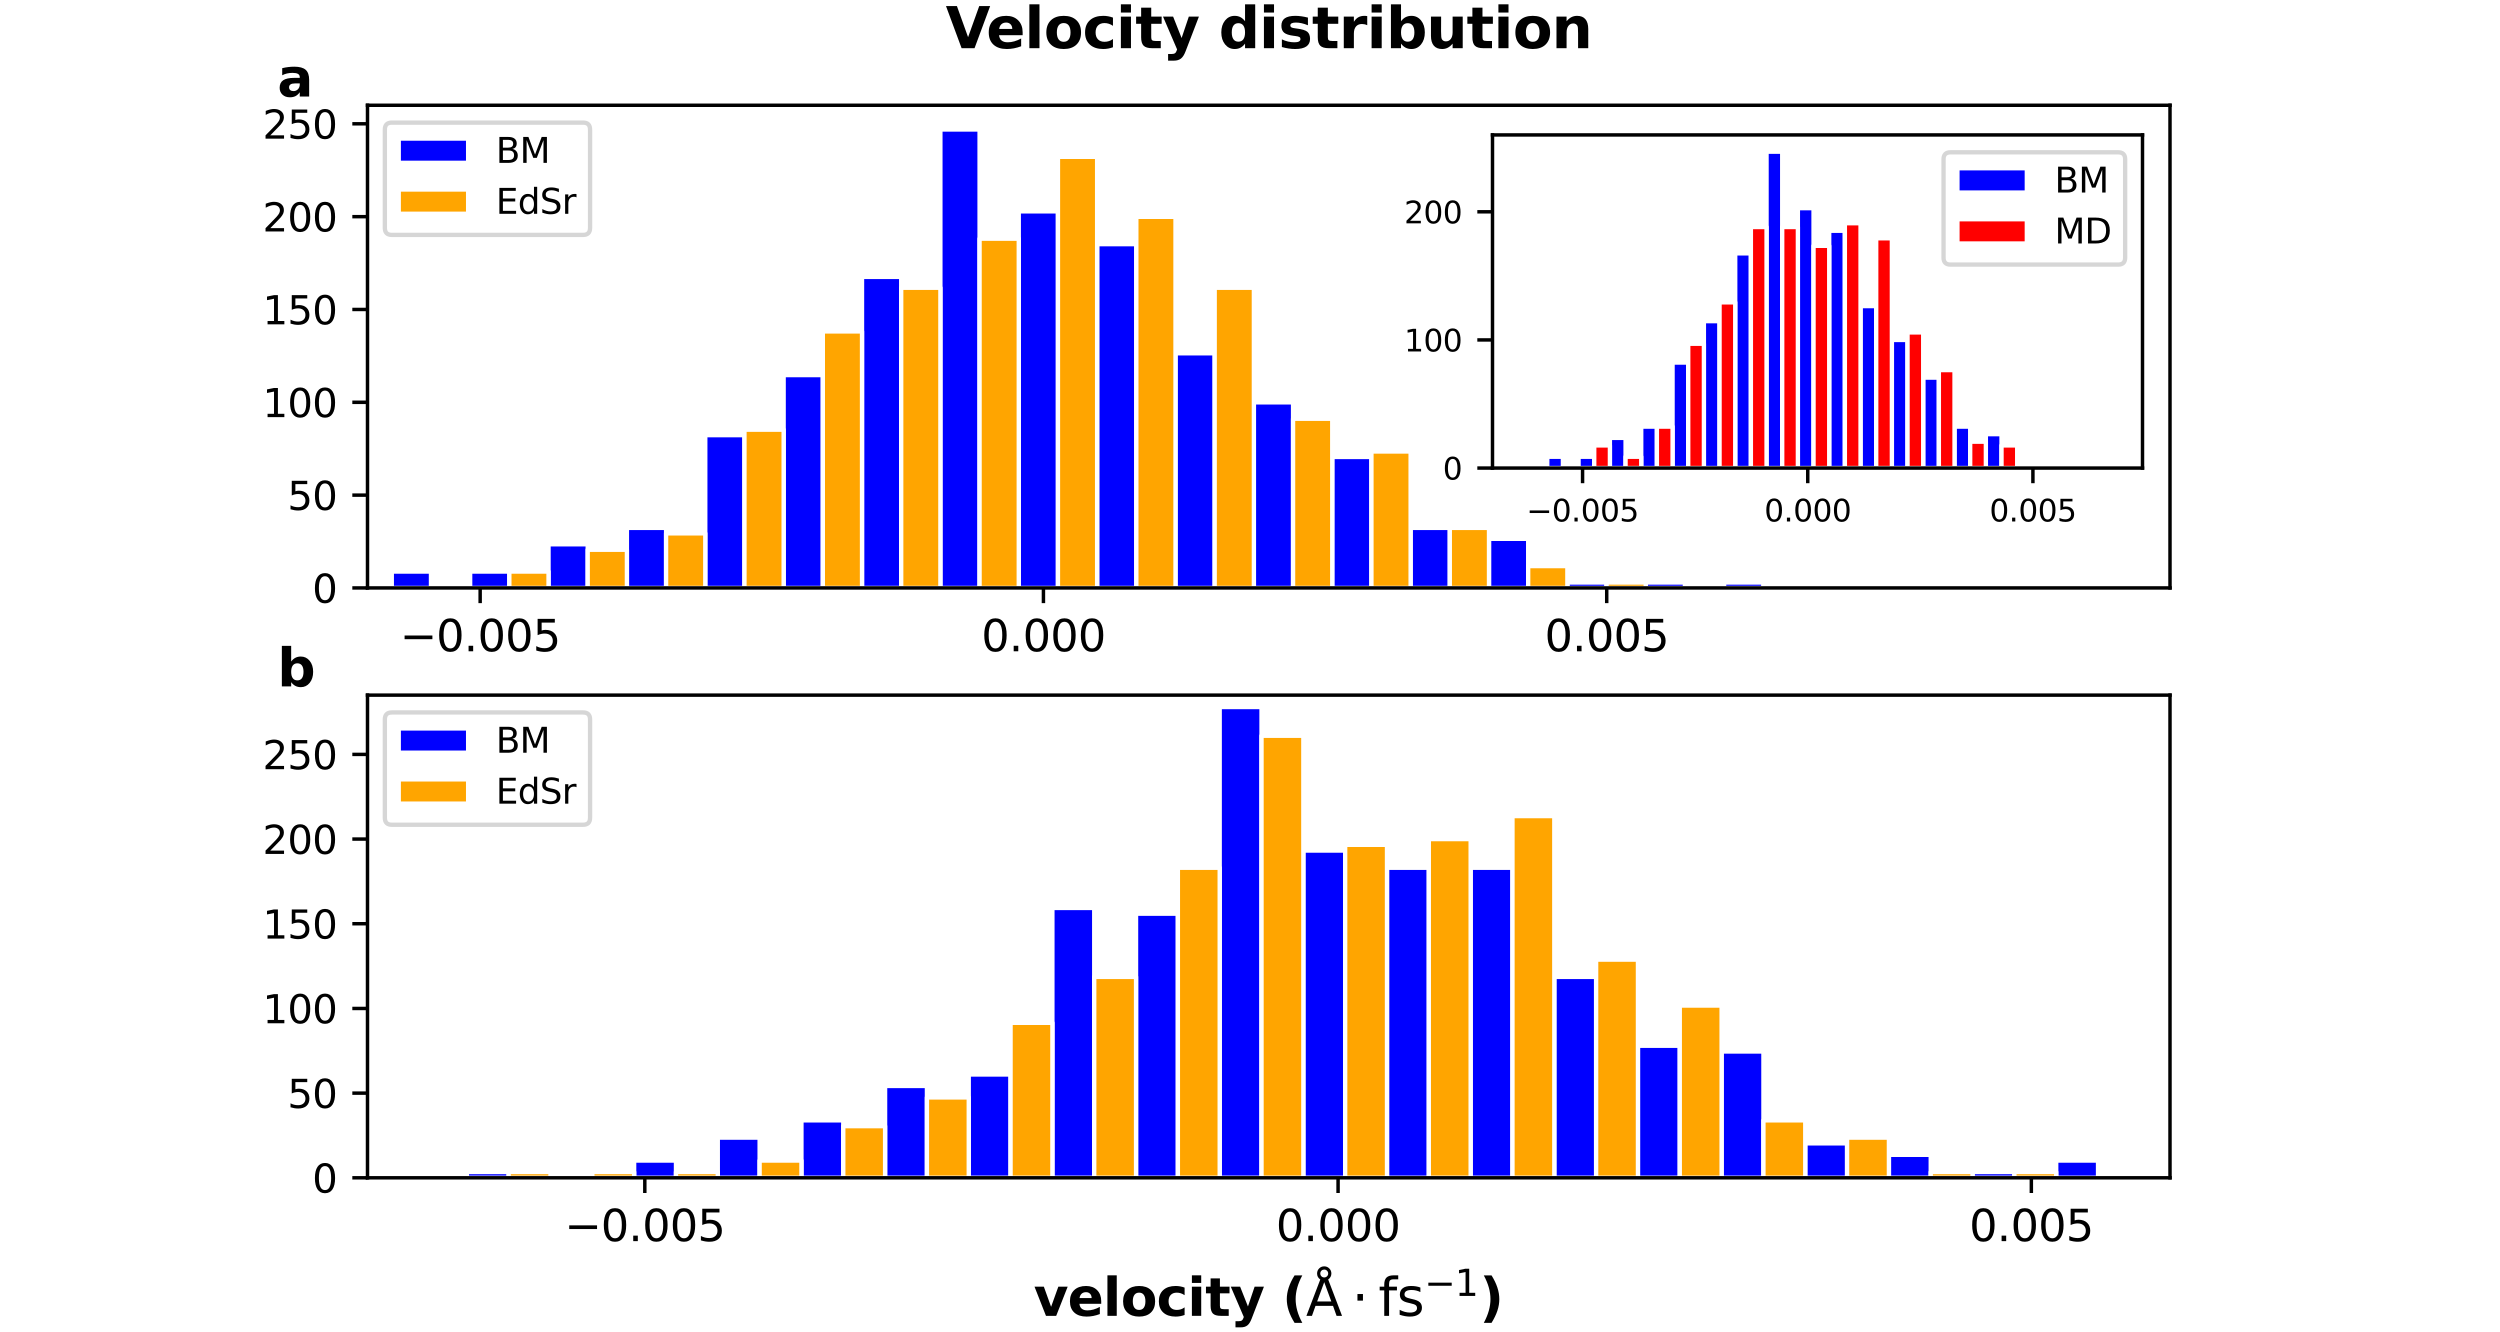 <?xml version="1.0" encoding="utf-8" standalone="no"?>
<!DOCTYPE svg PUBLIC "-//W3C//DTD SVG 1.1//EN"
  "http://www.w3.org/Graphics/SVG/1.1/DTD/svg11.dtd">
<svg xmlns:xlink="http://www.w3.org/1999/xlink" width="576.281pt" height="307.125pt" viewBox="0 0 576.281 307.125" xmlns="http://www.w3.org/2000/svg" version="1.1">
 <defs>
  <style type="text/css">*{stroke-linejoin: round; stroke-linecap: butt}</style>
 </defs>
 <g id="figure_1">
  <g id="patch_1">
   <path d="M 0 307.125 
L 576.281 307.125 
L 576.281 0 
L 0 0 
z
" style="fill: #ffffff"/>
  </g>
  <g id="axes_1">
   <g id="patch_2">
    <path d="M 84.713 135.53 
L 500.212 135.53 
L 500.212 24.263 
L 84.713 24.263 
z
" style="fill: #ffffff"/>
   </g>
   <g id="patch_3">
    <path d="M 54.18 135.53 
L 63.213 135.53 
L 63.213 135.53 
L 54.18 135.53 
z
" clip-path="url(#p5f9b82a9f3)" style="fill: #0000ff; stroke: #ffffff; stroke-linejoin: miter"/>
   </g>
   <g id="patch_4">
    <path d="M 72.246 135.53 
L 81.278 135.53 
L 81.278 135.53 
L 72.246 135.53 
z
" clip-path="url(#p5f9b82a9f3)" style="fill: #0000ff; stroke: #ffffff; stroke-linejoin: miter"/>
   </g>
   <g id="patch_5">
    <path d="M 90.311 135.53 
L 99.344 135.53 
L 99.344 131.756 
L 90.311 131.756 
z
" clip-path="url(#p5f9b82a9f3)" style="fill: #0000ff; stroke: #ffffff; stroke-linejoin: miter"/>
   </g>
   <g id="patch_6">
    <path d="M 108.377 135.53 
L 117.41 135.53 
L 117.41 131.756 
L 108.377 131.756 
z
" clip-path="url(#p5f9b82a9f3)" style="fill: #0000ff; stroke: #ffffff; stroke-linejoin: miter"/>
   </g>
   <g id="patch_7">
    <path d="M 126.443 135.53 
L 135.475 135.53 
L 135.475 125.466 
L 126.443 125.466 
z
" clip-path="url(#p5f9b82a9f3)" style="fill: #0000ff; stroke: #ffffff; stroke-linejoin: miter"/>
   </g>
   <g id="patch_8">
    <path d="M 144.508 135.53 
L 153.541 135.53 
L 153.541 121.692 
L 144.508 121.692 
z
" clip-path="url(#p5f9b82a9f3)" style="fill: #0000ff; stroke: #ffffff; stroke-linejoin: miter"/>
   </g>
   <g id="patch_9">
    <path d="M 162.574 135.53 
L 171.607 135.53 
L 171.607 100.306 
L 162.574 100.306 
z
" clip-path="url(#p5f9b82a9f3)" style="fill: #0000ff; stroke: #ffffff; stroke-linejoin: miter"/>
   </g>
   <g id="patch_10">
    <path d="M 180.64 135.53 
L 189.673 135.53 
L 189.673 86.468 
L 180.64 86.468 
z
" clip-path="url(#p5f9b82a9f3)" style="fill: #0000ff; stroke: #ffffff; stroke-linejoin: miter"/>
   </g>
   <g id="patch_11">
    <path d="M 198.705 135.53 
L 207.738 135.53 
L 207.738 63.824 
L 198.705 63.824 
z
" clip-path="url(#p5f9b82a9f3)" style="fill: #0000ff; stroke: #ffffff; stroke-linejoin: miter"/>
   </g>
   <g id="patch_12">
    <path d="M 216.771 135.53 
L 225.804 135.53 
L 225.804 29.858 
L 216.771 29.858 
z
" clip-path="url(#p5f9b82a9f3)" style="fill: #0000ff; stroke: #ffffff; stroke-linejoin: miter"/>
   </g>
   <g id="patch_13">
    <path d="M 234.837 135.53 
L 243.87 135.53 
L 243.87 48.728 
L 234.837 48.728 
z
" clip-path="url(#p5f9b82a9f3)" style="fill: #0000ff; stroke: #ffffff; stroke-linejoin: miter"/>
   </g>
   <g id="patch_14">
    <path d="M 252.902 135.53 
L 261.935 135.53 
L 261.935 56.276 
L 252.902 56.276 
z
" clip-path="url(#p5f9b82a9f3)" style="fill: #0000ff; stroke: #ffffff; stroke-linejoin: miter"/>
   </g>
   <g id="patch_15">
    <path d="M 270.968 135.53 
L 280.001 135.53 
L 280.001 81.436 
L 270.968 81.436 
z
" clip-path="url(#p5f9b82a9f3)" style="fill: #0000ff; stroke: #ffffff; stroke-linejoin: miter"/>
   </g>
   <g id="patch_16">
    <path d="M 289.034 135.53 
L 298.067 135.53 
L 298.067 92.758 
L 289.034 92.758 
z
" clip-path="url(#p5f9b82a9f3)" style="fill: #0000ff; stroke: #ffffff; stroke-linejoin: miter"/>
   </g>
   <g id="patch_17">
    <path d="M 307.099 135.53 
L 316.132 135.53 
L 316.132 105.338 
L 307.099 105.338 
z
" clip-path="url(#p5f9b82a9f3)" style="fill: #0000ff; stroke: #ffffff; stroke-linejoin: miter"/>
   </g>
   <g id="patch_18">
    <path d="M 325.165 135.53 
L 334.198 135.53 
L 334.198 121.692 
L 325.165 121.692 
z
" clip-path="url(#p5f9b82a9f3)" style="fill: #0000ff; stroke: #ffffff; stroke-linejoin: miter"/>
   </g>
   <g id="patch_19">
    <path d="M 343.231 135.53 
L 352.264 135.53 
L 352.264 124.208 
L 343.231 124.208 
z
" clip-path="url(#p5f9b82a9f3)" style="fill: #0000ff; stroke: #ffffff; stroke-linejoin: miter"/>
   </g>
   <g id="patch_20">
    <path d="M 361.297 135.53 
L 370.329 135.53 
L 370.329 134.272 
L 361.297 134.272 
z
" clip-path="url(#p5f9b82a9f3)" style="fill: #0000ff; stroke: #ffffff; stroke-linejoin: miter"/>
   </g>
   <g id="patch_21">
    <path d="M 379.362 135.53 
L 388.395 135.53 
L 388.395 134.272 
L 379.362 134.272 
z
" clip-path="url(#p5f9b82a9f3)" style="fill: #0000ff; stroke: #ffffff; stroke-linejoin: miter"/>
   </g>
   <g id="patch_22">
    <path d="M 397.428 135.53 
L 406.461 135.53 
L 406.461 134.272 
L 397.428 134.272 
z
" clip-path="url(#p5f9b82a9f3)" style="fill: #0000ff; stroke: #ffffff; stroke-linejoin: miter"/>
   </g>
   <g id="patch_23">
    <path d="M 63.213 135.53 
L 72.246 135.53 
L 72.246 135.53 
L 63.213 135.53 
z
" clip-path="url(#p5f9b82a9f3)" style="fill: #ffa500; stroke: #ffffff; stroke-linejoin: miter"/>
   </g>
   <g id="patch_24">
    <path d="M 81.278 135.53 
L 90.311 135.53 
L 90.311 135.53 
L 81.278 135.53 
z
" clip-path="url(#p5f9b82a9f3)" style="fill: #ffa500; stroke: #ffffff; stroke-linejoin: miter"/>
   </g>
   <g id="patch_25">
    <path d="M 99.344 135.53 
L 108.377 135.53 
L 108.377 135.53 
L 99.344 135.53 
z
" clip-path="url(#p5f9b82a9f3)" style="fill: #ffa500; stroke: #ffffff; stroke-linejoin: miter"/>
   </g>
   <g id="patch_26">
    <path d="M 117.41 135.53 
L 126.443 135.53 
L 126.443 131.756 
L 117.41 131.756 
z
" clip-path="url(#p5f9b82a9f3)" style="fill: #ffa500; stroke: #ffffff; stroke-linejoin: miter"/>
   </g>
   <g id="patch_27">
    <path d="M 135.475 135.53 
L 144.508 135.53 
L 144.508 126.724 
L 135.475 126.724 
z
" clip-path="url(#p5f9b82a9f3)" style="fill: #ffa500; stroke: #ffffff; stroke-linejoin: miter"/>
   </g>
   <g id="patch_28">
    <path d="M 153.541 135.53 
L 162.574 135.53 
L 162.574 122.95 
L 153.541 122.95 
z
" clip-path="url(#p5f9b82a9f3)" style="fill: #ffa500; stroke: #ffffff; stroke-linejoin: miter"/>
   </g>
   <g id="patch_29">
    <path d="M 171.607 135.53 
L 180.64 135.53 
L 180.64 99.048 
L 171.607 99.048 
z
" clip-path="url(#p5f9b82a9f3)" style="fill: #ffa500; stroke: #ffffff; stroke-linejoin: miter"/>
   </g>
   <g id="patch_30">
    <path d="M 189.673 135.53 
L 198.705 135.53 
L 198.705 76.404 
L 189.673 76.404 
z
" clip-path="url(#p5f9b82a9f3)" style="fill: #ffa500; stroke: #ffffff; stroke-linejoin: miter"/>
   </g>
   <g id="patch_31">
    <path d="M 207.738 135.53 
L 216.771 135.53 
L 216.771 66.34 
L 207.738 66.34 
z
" clip-path="url(#p5f9b82a9f3)" style="fill: #ffa500; stroke: #ffffff; stroke-linejoin: miter"/>
   </g>
   <g id="patch_32">
    <path d="M 225.804 135.53 
L 234.837 135.53 
L 234.837 55.018 
L 225.804 55.018 
z
" clip-path="url(#p5f9b82a9f3)" style="fill: #ffa500; stroke: #ffffff; stroke-linejoin: miter"/>
   </g>
   <g id="patch_33">
    <path d="M 243.87 135.53 
L 252.902 135.53 
L 252.902 36.148 
L 243.87 36.148 
z
" clip-path="url(#p5f9b82a9f3)" style="fill: #ffa500; stroke: #ffffff; stroke-linejoin: miter"/>
   </g>
   <g id="patch_34">
    <path d="M 261.935 135.53 
L 270.968 135.53 
L 270.968 49.986 
L 261.935 49.986 
z
" clip-path="url(#p5f9b82a9f3)" style="fill: #ffa500; stroke: #ffffff; stroke-linejoin: miter"/>
   </g>
   <g id="patch_35">
    <path d="M 280.001 135.53 
L 289.034 135.53 
L 289.034 66.34 
L 280.001 66.34 
z
" clip-path="url(#p5f9b82a9f3)" style="fill: #ffa500; stroke: #ffffff; stroke-linejoin: miter"/>
   </g>
   <g id="patch_36">
    <path d="M 298.067 135.53 
L 307.099 135.53 
L 307.099 96.532 
L 298.067 96.532 
z
" clip-path="url(#p5f9b82a9f3)" style="fill: #ffa500; stroke: #ffffff; stroke-linejoin: miter"/>
   </g>
   <g id="patch_37">
    <path d="M 316.132 135.53 
L 325.165 135.53 
L 325.165 104.08 
L 316.132 104.08 
z
" clip-path="url(#p5f9b82a9f3)" style="fill: #ffa500; stroke: #ffffff; stroke-linejoin: miter"/>
   </g>
   <g id="patch_38">
    <path d="M 334.198 135.53 
L 343.231 135.53 
L 343.231 121.692 
L 334.198 121.692 
z
" clip-path="url(#p5f9b82a9f3)" style="fill: #ffa500; stroke: #ffffff; stroke-linejoin: miter"/>
   </g>
   <g id="patch_39">
    <path d="M 352.264 135.53 
L 361.297 135.53 
L 361.297 130.498 
L 352.264 130.498 
z
" clip-path="url(#p5f9b82a9f3)" style="fill: #ffa500; stroke: #ffffff; stroke-linejoin: miter"/>
   </g>
   <g id="patch_40">
    <path d="M 370.329 135.53 
L 379.362 135.53 
L 379.362 134.272 
L 370.329 134.272 
z
" clip-path="url(#p5f9b82a9f3)" style="fill: #ffa500; stroke: #ffffff; stroke-linejoin: miter"/>
   </g>
   <g id="patch_41">
    <path d="M 388.395 135.53 
L 397.428 135.53 
L 397.428 135.53 
L 388.395 135.53 
z
" clip-path="url(#p5f9b82a9f3)" style="fill: #ffa500; stroke: #ffffff; stroke-linejoin: miter"/>
   </g>
   <g id="patch_42">
    <path d="M 406.461 135.53 
L 415.494 135.53 
L 415.494 135.53 
L 406.461 135.53 
z
" clip-path="url(#p5f9b82a9f3)" style="fill: #ffa500; stroke: #ffffff; stroke-linejoin: miter"/>
   </g>
   <g id="matplotlib.axis_1">
    <g id="xtick_1">
     <g id="line2d_1">
      <defs>
       <path id="maa5f6dfd7c" d="M 0 0 
L 0 3.5 
" style="stroke: #000000; stroke-width: 0.8"/>
      </defs>
      <g>
       <use xlink:href="#maa5f6dfd7c" x="110.682" y="135.53" style="stroke: #000000; stroke-width: 0.8"/>
      </g>
     </g>
     <g id="text_1">
      <!-- −0.005 -->
      <g transform="translate(92.178 150.128) scale(0.1 -0.1)">
       <defs>
        <path id="DejaVuSans-2212" d="M 678 2272 
L 4684 2272 
L 4684 1741 
L 678 1741 
L 678 2272 
z
" transform="scale(0.016)"/>
        <path id="DejaVuSans-30" d="M 2034 4250 
Q 1547 4250 1301 3770 
Q 1056 3291 1056 2328 
Q 1056 1369 1301 889 
Q 1547 409 2034 409 
Q 2525 409 2770 889 
Q 3016 1369 3016 2328 
Q 3016 3291 2770 3770 
Q 2525 4250 2034 4250 
z
M 2034 4750 
Q 2819 4750 3233 4129 
Q 3647 3509 3647 2328 
Q 3647 1150 3233 529 
Q 2819 -91 2034 -91 
Q 1250 -91 836 529 
Q 422 1150 422 2328 
Q 422 3509 836 4129 
Q 1250 4750 2034 4750 
z
" transform="scale(0.016)"/>
        <path id="DejaVuSans-2e" d="M 684 794 
L 1344 794 
L 1344 0 
L 684 0 
L 684 794 
z
" transform="scale(0.016)"/>
        <path id="DejaVuSans-35" d="M 691 4666 
L 3169 4666 
L 3169 4134 
L 1269 4134 
L 1269 2991 
Q 1406 3038 1543 3061 
Q 1681 3084 1819 3084 
Q 2600 3084 3056 2656 
Q 3513 2228 3513 1497 
Q 3513 744 3044 326 
Q 2575 -91 1722 -91 
Q 1428 -91 1123 -41 
Q 819 9 494 109 
L 494 744 
Q 775 591 1075 516 
Q 1375 441 1709 441 
Q 2250 441 2565 725 
Q 2881 1009 2881 1497 
Q 2881 1984 2565 2268 
Q 2250 2553 1709 2553 
Q 1456 2553 1204 2497 
Q 953 2441 691 2322 
L 691 4666 
z
" transform="scale(0.016)"/>
       </defs>
       <use xlink:href="#DejaVuSans-2212"/>
       <use xlink:href="#DejaVuSans-30" x="83.789"/>
       <use xlink:href="#DejaVuSans-2e" x="147.412"/>
       <use xlink:href="#DejaVuSans-30" x="179.199"/>
       <use xlink:href="#DejaVuSans-30" x="242.822"/>
       <use xlink:href="#DejaVuSans-35" x="306.445"/>
      </g>
     </g>
    </g>
    <g id="xtick_2">
     <g id="line2d_2">
      <g>
       <use xlink:href="#maa5f6dfd7c" x="240.525" y="135.53" style="stroke: #000000; stroke-width: 0.8"/>
      </g>
     </g>
     <g id="text_2">
      <!-- 0.000 -->
      <g transform="translate(226.211 150.128) scale(0.1 -0.1)">
       <use xlink:href="#DejaVuSans-30"/>
       <use xlink:href="#DejaVuSans-2e" x="63.623"/>
       <use xlink:href="#DejaVuSans-30" x="95.41"/>
       <use xlink:href="#DejaVuSans-30" x="159.033"/>
       <use xlink:href="#DejaVuSans-30" x="222.656"/>
      </g>
     </g>
    </g>
    <g id="xtick_3">
     <g id="line2d_3">
      <g>
       <use xlink:href="#maa5f6dfd7c" x="370.369" y="135.53" style="stroke: #000000; stroke-width: 0.8"/>
      </g>
     </g>
     <g id="text_3">
      <!-- 0.005 -->
      <g transform="translate(356.055 150.128) scale(0.1 -0.1)">
       <use xlink:href="#DejaVuSans-30"/>
       <use xlink:href="#DejaVuSans-2e" x="63.623"/>
       <use xlink:href="#DejaVuSans-30" x="95.41"/>
       <use xlink:href="#DejaVuSans-30" x="159.033"/>
       <use xlink:href="#DejaVuSans-35" x="222.656"/>
      </g>
     </g>
    </g>
   </g>
   <g id="matplotlib.axis_2">
    <g id="ytick_1">
     <g id="line2d_4">
      <defs>
       <path id="mceaefbc3c3" d="M 0 0 
L -3.5 0 
" style="stroke: #000000; stroke-width: 0.8"/>
      </defs>
      <g>
       <use xlink:href="#mceaefbc3c3" x="84.713" y="135.53" style="stroke: #000000; stroke-width: 0.8"/>
      </g>
     </g>
     <g id="text_4">
      <!-- 0 -->
      <g transform="translate(71.987 138.949) scale(0.09 -0.09)">
       <use xlink:href="#DejaVuSans-30"/>
      </g>
     </g>
    </g>
    <g id="ytick_2">
     <g id="line2d_5">
      <g>
       <use xlink:href="#mceaefbc3c3" x="84.713" y="114.133" style="stroke: #000000; stroke-width: 0.8"/>
      </g>
     </g>
     <g id="text_5">
      <!-- 50 -->
      <g transform="translate(66.261 117.552) scale(0.09 -0.09)">
       <use xlink:href="#DejaVuSans-35"/>
       <use xlink:href="#DejaVuSans-30" x="63.623"/>
      </g>
     </g>
    </g>
    <g id="ytick_3">
     <g id="line2d_6">
      <g>
       <use xlink:href="#mceaefbc3c3" x="84.713" y="92.735" style="stroke: #000000; stroke-width: 0.8"/>
      </g>
     </g>
     <g id="text_6">
      <!-- 100 -->
      <g transform="translate(60.535 96.154) scale(0.09 -0.09)">
       <defs>
        <path id="DejaVuSans-31" d="M 794 531 
L 1825 531 
L 1825 4091 
L 703 3866 
L 703 4441 
L 1819 4666 
L 2450 4666 
L 2450 531 
L 3481 531 
L 3481 0 
L 794 0 
L 794 531 
z
" transform="scale(0.016)"/>
       </defs>
       <use xlink:href="#DejaVuSans-31"/>
       <use xlink:href="#DejaVuSans-30" x="63.623"/>
       <use xlink:href="#DejaVuSans-30" x="127.246"/>
      </g>
     </g>
    </g>
    <g id="ytick_4">
     <g id="line2d_7">
      <g>
       <use xlink:href="#mceaefbc3c3" x="84.713" y="71.337" style="stroke: #000000; stroke-width: 0.8"/>
      </g>
     </g>
     <g id="text_7">
      <!-- 150 -->
      <g transform="translate(60.535 74.757) scale(0.09 -0.09)">
       <use xlink:href="#DejaVuSans-31"/>
       <use xlink:href="#DejaVuSans-35" x="63.623"/>
       <use xlink:href="#DejaVuSans-30" x="127.246"/>
      </g>
     </g>
    </g>
    <g id="ytick_5">
     <g id="line2d_8">
      <g>
       <use xlink:href="#mceaefbc3c3" x="84.713" y="49.94" style="stroke: #000000; stroke-width: 0.8"/>
      </g>
     </g>
     <g id="text_8">
      <!-- 200 -->
      <g transform="translate(60.535 53.359) scale(0.09 -0.09)">
       <defs>
        <path id="DejaVuSans-32" d="M 1228 531 
L 3431 531 
L 3431 0 
L 469 0 
L 469 531 
Q 828 903 1448 1529 
Q 2069 2156 2228 2338 
Q 2531 2678 2651 2914 
Q 2772 3150 2772 3378 
Q 2772 3750 2511 3984 
Q 2250 4219 1831 4219 
Q 1534 4219 1204 4116 
Q 875 4013 500 3803 
L 500 4441 
Q 881 4594 1212 4672 
Q 1544 4750 1819 4750 
Q 2544 4750 2975 4387 
Q 3406 4025 3406 3419 
Q 3406 3131 3298 2873 
Q 3191 2616 2906 2266 
Q 2828 2175 2409 1742 
Q 1991 1309 1228 531 
z
" transform="scale(0.016)"/>
       </defs>
       <use xlink:href="#DejaVuSans-32"/>
       <use xlink:href="#DejaVuSans-30" x="63.623"/>
       <use xlink:href="#DejaVuSans-30" x="127.246"/>
      </g>
     </g>
    </g>
    <g id="ytick_6">
     <g id="line2d_9">
      <g>
       <use xlink:href="#mceaefbc3c3" x="84.713" y="28.542" style="stroke: #000000; stroke-width: 0.8"/>
      </g>
     </g>
     <g id="text_9">
      <!-- 250 -->
      <g transform="translate(60.535 31.962) scale(0.09 -0.09)">
       <use xlink:href="#DejaVuSans-32"/>
       <use xlink:href="#DejaVuSans-35" x="63.623"/>
       <use xlink:href="#DejaVuSans-30" x="127.246"/>
      </g>
     </g>
    </g>
   </g>
   <g id="patch_43">
    <path d="M 84.713 135.53 
L 84.713 24.263 
" style="fill: none; stroke: #000000; stroke-width: 0.8; stroke-linejoin: miter; stroke-linecap: square"/>
   </g>
   <g id="patch_44">
    <path d="M 500.212 135.53 
L 500.212 24.263 
" style="fill: none; stroke: #000000; stroke-width: 0.8; stroke-linejoin: miter; stroke-linecap: square"/>
   </g>
   <g id="patch_45">
    <path d="M 84.713 135.53 
L 500.212 135.53 
" style="fill: none; stroke: #000000; stroke-width: 0.8; stroke-linejoin: miter; stroke-linecap: square"/>
   </g>
   <g id="patch_46">
    <path d="M 84.713 24.263 
L 500.212 24.263 
" style="fill: none; stroke: #000000; stroke-width: 0.8; stroke-linejoin: miter; stroke-linecap: square"/>
   </g>
   <g id="text_10">
    <!-- a -->
    <g transform="translate(63.938 22.254) scale(0.12 -0.12)">
     <defs>
      <path id="DejaVuSans-Bold-61" d="M 2106 1575 
Q 1756 1575 1579 1456 
Q 1403 1338 1403 1106 
Q 1403 894 1545 773 
Q 1688 653 1941 653 
Q 2256 653 2472 879 
Q 2688 1106 2688 1447 
L 2688 1575 
L 2106 1575 
z
M 3816 1997 
L 3816 0 
L 2688 0 
L 2688 519 
Q 2463 200 2181 54 
Q 1900 -91 1497 -91 
Q 953 -91 614 226 
Q 275 544 275 1050 
Q 275 1666 698 1953 
Q 1122 2241 2028 2241 
L 2688 2241 
L 2688 2328 
Q 2688 2594 2478 2717 
Q 2269 2841 1825 2841 
Q 1466 2841 1156 2769 
Q 847 2697 581 2553 
L 581 3406 
Q 941 3494 1303 3539 
Q 1666 3584 2028 3584 
Q 2975 3584 3395 3211 
Q 3816 2838 3816 1997 
z
" transform="scale(0.016)"/>
     </defs>
     <use xlink:href="#DejaVuSans-Bold-61"/>
    </g>
   </g>
   <g id="text_11">
    <!-- Velocity distribution -->
    <g transform="translate(218.001 11.109) scale(0.13 -0.13)">
     <defs>
      <path id="DejaVuSans-Bold-56" d="M 31 4666 
L 1241 4666 
L 2478 1222 
L 3713 4666 
L 4922 4666 
L 3194 0 
L 1759 0 
L 31 4666 
z
" transform="scale(0.016)"/>
      <path id="DejaVuSans-Bold-65" d="M 4031 1759 
L 4031 1441 
L 1416 1441 
Q 1456 1047 1700 850 
Q 1944 653 2381 653 
Q 2734 653 3104 758 
Q 3475 863 3866 1075 
L 3866 213 
Q 3469 63 3072 -14 
Q 2675 -91 2278 -91 
Q 1328 -91 801 392 
Q 275 875 275 1747 
Q 275 2603 792 3093 
Q 1309 3584 2216 3584 
Q 3041 3584 3536 3087 
Q 4031 2591 4031 1759 
z
M 2881 2131 
Q 2881 2450 2695 2645 
Q 2509 2841 2209 2841 
Q 1884 2841 1681 2658 
Q 1478 2475 1428 2131 
L 2881 2131 
z
" transform="scale(0.016)"/>
      <path id="DejaVuSans-Bold-6c" d="M 538 4863 
L 1656 4863 
L 1656 0 
L 538 0 
L 538 4863 
z
" transform="scale(0.016)"/>
      <path id="DejaVuSans-Bold-6f" d="M 2203 2784 
Q 1831 2784 1636 2517 
Q 1441 2250 1441 1747 
Q 1441 1244 1636 976 
Q 1831 709 2203 709 
Q 2569 709 2762 976 
Q 2956 1244 2956 1747 
Q 2956 2250 2762 2517 
Q 2569 2784 2203 2784 
z
M 2203 3584 
Q 3106 3584 3614 3096 
Q 4122 2609 4122 1747 
Q 4122 884 3614 396 
Q 3106 -91 2203 -91 
Q 1297 -91 786 396 
Q 275 884 275 1747 
Q 275 2609 786 3096 
Q 1297 3584 2203 3584 
z
" transform="scale(0.016)"/>
      <path id="DejaVuSans-Bold-63" d="M 3366 3391 
L 3366 2478 
Q 3138 2634 2908 2709 
Q 2678 2784 2431 2784 
Q 1963 2784 1702 2511 
Q 1441 2238 1441 1747 
Q 1441 1256 1702 982 
Q 1963 709 2431 709 
Q 2694 709 2930 787 
Q 3166 866 3366 1019 
L 3366 103 
Q 3103 6 2833 -42 
Q 2563 -91 2291 -91 
Q 1344 -91 809 395 
Q 275 881 275 1747 
Q 275 2613 809 3098 
Q 1344 3584 2291 3584 
Q 2566 3584 2833 3536 
Q 3100 3488 3366 3391 
z
" transform="scale(0.016)"/>
      <path id="DejaVuSans-Bold-69" d="M 538 3500 
L 1656 3500 
L 1656 0 
L 538 0 
L 538 3500 
z
M 538 4863 
L 1656 4863 
L 1656 3950 
L 538 3950 
L 538 4863 
z
" transform="scale(0.016)"/>
      <path id="DejaVuSans-Bold-74" d="M 1759 4494 
L 1759 3500 
L 2913 3500 
L 2913 2700 
L 1759 2700 
L 1759 1216 
Q 1759 972 1856 886 
Q 1953 800 2241 800 
L 2816 800 
L 2816 0 
L 1856 0 
Q 1194 0 917 276 
Q 641 553 641 1216 
L 641 2700 
L 84 2700 
L 84 3500 
L 641 3500 
L 641 4494 
L 1759 4494 
z
" transform="scale(0.016)"/>
      <path id="DejaVuSans-Bold-79" d="M 78 3500 
L 1197 3500 
L 2138 1125 
L 2938 3500 
L 4056 3500 
L 2584 -331 
Q 2363 -916 2067 -1148 
Q 1772 -1381 1288 -1381 
L 641 -1381 
L 641 -647 
L 991 -647 
Q 1275 -647 1404 -556 
Q 1534 -466 1606 -231 
L 1638 -134 
L 78 3500 
z
" transform="scale(0.016)"/>
      <path id="DejaVuSans-Bold-20" transform="scale(0.016)"/>
      <path id="DejaVuSans-Bold-64" d="M 2919 2988 
L 2919 4863 
L 4044 4863 
L 4044 0 
L 2919 0 
L 2919 506 
Q 2688 197 2409 53 
Q 2131 -91 1766 -91 
Q 1119 -91 703 423 
Q 288 938 288 1747 
Q 288 2556 703 3070 
Q 1119 3584 1766 3584 
Q 2128 3584 2408 3439 
Q 2688 3294 2919 2988 
z
M 2181 722 
Q 2541 722 2730 984 
Q 2919 1247 2919 1747 
Q 2919 2247 2730 2509 
Q 2541 2772 2181 2772 
Q 1825 2772 1636 2509 
Q 1447 2247 1447 1747 
Q 1447 1247 1636 984 
Q 1825 722 2181 722 
z
" transform="scale(0.016)"/>
      <path id="DejaVuSans-Bold-73" d="M 3272 3391 
L 3272 2541 
Q 2913 2691 2578 2766 
Q 2244 2841 1947 2841 
Q 1628 2841 1473 2761 
Q 1319 2681 1319 2516 
Q 1319 2381 1436 2309 
Q 1553 2238 1856 2203 
L 2053 2175 
Q 2913 2066 3209 1816 
Q 3506 1566 3506 1031 
Q 3506 472 3093 190 
Q 2681 -91 1863 -91 
Q 1516 -91 1145 -36 
Q 775 19 384 128 
L 384 978 
Q 719 816 1070 734 
Q 1422 653 1784 653 
Q 2113 653 2278 743 
Q 2444 834 2444 1013 
Q 2444 1163 2330 1236 
Q 2216 1309 1875 1350 
L 1678 1375 
Q 931 1469 631 1722 
Q 331 1975 331 2491 
Q 331 3047 712 3315 
Q 1094 3584 1881 3584 
Q 2191 3584 2531 3537 
Q 2872 3491 3272 3391 
z
" transform="scale(0.016)"/>
      <path id="DejaVuSans-Bold-72" d="M 3138 2547 
Q 2991 2616 2845 2648 
Q 2700 2681 2553 2681 
Q 2122 2681 1889 2404 
Q 1656 2128 1656 1613 
L 1656 0 
L 538 0 
L 538 3500 
L 1656 3500 
L 1656 2925 
Q 1872 3269 2151 3426 
Q 2431 3584 2822 3584 
Q 2878 3584 2943 3579 
Q 3009 3575 3134 3559 
L 3138 2547 
z
" transform="scale(0.016)"/>
      <path id="DejaVuSans-Bold-62" d="M 2400 722 
Q 2759 722 2948 984 
Q 3138 1247 3138 1747 
Q 3138 2247 2948 2509 
Q 2759 2772 2400 2772 
Q 2041 2772 1848 2508 
Q 1656 2244 1656 1747 
Q 1656 1250 1848 986 
Q 2041 722 2400 722 
z
M 1656 2988 
Q 1888 3294 2169 3439 
Q 2450 3584 2816 3584 
Q 3463 3584 3878 3070 
Q 4294 2556 4294 1747 
Q 4294 938 3878 423 
Q 3463 -91 2816 -91 
Q 2450 -91 2169 54 
Q 1888 200 1656 506 
L 1656 0 
L 538 0 
L 538 4863 
L 1656 4863 
L 1656 2988 
z
" transform="scale(0.016)"/>
      <path id="DejaVuSans-Bold-75" d="M 500 1363 
L 500 3500 
L 1625 3500 
L 1625 3150 
Q 1625 2866 1622 2436 
Q 1619 2006 1619 1863 
Q 1619 1441 1641 1255 
Q 1663 1069 1716 984 
Q 1784 875 1895 815 
Q 2006 756 2150 756 
Q 2500 756 2700 1025 
Q 2900 1294 2900 1772 
L 2900 3500 
L 4019 3500 
L 4019 0 
L 2900 0 
L 2900 506 
Q 2647 200 2364 54 
Q 2081 -91 1741 -91 
Q 1134 -91 817 281 
Q 500 653 500 1363 
z
" transform="scale(0.016)"/>
      <path id="DejaVuSans-Bold-6e" d="M 4056 2131 
L 4056 0 
L 2931 0 
L 2931 347 
L 2931 1631 
Q 2931 2084 2911 2256 
Q 2891 2428 2841 2509 
Q 2775 2619 2662 2680 
Q 2550 2741 2406 2741 
Q 2056 2741 1856 2470 
Q 1656 2200 1656 1722 
L 1656 0 
L 538 0 
L 538 3500 
L 1656 3500 
L 1656 2988 
Q 1909 3294 2193 3439 
Q 2478 3584 2822 3584 
Q 3428 3584 3742 3212 
Q 4056 2841 4056 2131 
z
" transform="scale(0.016)"/>
     </defs>
     <use xlink:href="#DejaVuSans-Bold-56"/>
     <use xlink:href="#DejaVuSans-Bold-65" x="71.893"/>
     <use xlink:href="#DejaVuSans-Bold-6c" x="139.715"/>
     <use xlink:href="#DejaVuSans-Bold-6f" x="173.992"/>
     <use xlink:href="#DejaVuSans-Bold-63" x="242.693"/>
     <use xlink:href="#DejaVuSans-Bold-69" x="301.971"/>
     <use xlink:href="#DejaVuSans-Bold-74" x="336.248"/>
     <use xlink:href="#DejaVuSans-Bold-79" x="384.051"/>
     <use xlink:href="#DejaVuSans-Bold-20" x="449.236"/>
     <use xlink:href="#DejaVuSans-Bold-64" x="484.051"/>
     <use xlink:href="#DejaVuSans-Bold-69" x="555.633"/>
     <use xlink:href="#DejaVuSans-Bold-73" x="589.91"/>
     <use xlink:href="#DejaVuSans-Bold-74" x="649.432"/>
     <use xlink:href="#DejaVuSans-Bold-72" x="697.234"/>
     <use xlink:href="#DejaVuSans-Bold-69" x="746.551"/>
     <use xlink:href="#DejaVuSans-Bold-62" x="780.828"/>
     <use xlink:href="#DejaVuSans-Bold-75" x="852.41"/>
     <use xlink:href="#DejaVuSans-Bold-74" x="923.602"/>
     <use xlink:href="#DejaVuSans-Bold-69" x="971.404"/>
     <use xlink:href="#DejaVuSans-Bold-6f" x="1005.682"/>
     <use xlink:href="#DejaVuSans-Bold-6e" x="1074.383"/>
    </g>
   </g>
   <g id="legend_1">
    <g id="patch_47">
     <path d="M 90.313 54.148 
L 134.415 54.148 
Q 136.015 54.148 136.015 52.548 
L 136.015 29.863 
Q 136.015 28.263 134.415 28.263 
L 90.313 28.263 
Q 88.713 28.263 88.713 29.863 
L 88.713 52.548 
Q 88.713 54.148 90.313 54.148 
z
" style="fill: #ffffff; opacity: 0.8; stroke: #cccccc; stroke-linejoin: miter"/>
    </g>
    <g id="patch_48">
     <path d="M 91.913 37.542 
L 107.913 37.542 
L 107.913 31.942 
L 91.913 31.942 
z
" style="fill: #0000ff; stroke: #ffffff; stroke-linejoin: miter"/>
    </g>
    <g id="text_12">
     <!-- BM -->
     <g transform="translate(114.313 37.542) scale(0.08 -0.08)">
      <defs>
       <path id="DejaVuSans-42" d="M 1259 2228 
L 1259 519 
L 2272 519 
Q 2781 519 3026 730 
Q 3272 941 3272 1375 
Q 3272 1813 3026 2020 
Q 2781 2228 2272 2228 
L 1259 2228 
z
M 1259 4147 
L 1259 2741 
L 2194 2741 
Q 2656 2741 2882 2914 
Q 3109 3088 3109 3444 
Q 3109 3797 2882 3972 
Q 2656 4147 2194 4147 
L 1259 4147 
z
M 628 4666 
L 2241 4666 
Q 2963 4666 3353 4366 
Q 3744 4066 3744 3513 
Q 3744 3084 3544 2831 
Q 3344 2578 2956 2516 
Q 3422 2416 3680 2098 
Q 3938 1781 3938 1306 
Q 3938 681 3513 340 
Q 3088 0 2303 0 
L 628 0 
L 628 4666 
z
" transform="scale(0.016)"/>
       <path id="DejaVuSans-4d" d="M 628 4666 
L 1569 4666 
L 2759 1491 
L 3956 4666 
L 4897 4666 
L 4897 0 
L 4281 0 
L 4281 4097 
L 3078 897 
L 2444 897 
L 1241 4097 
L 1241 0 
L 628 0 
L 628 4666 
z
" transform="scale(0.016)"/>
      </defs>
      <use xlink:href="#DejaVuSans-42"/>
      <use xlink:href="#DejaVuSans-4d" x="68.604"/>
     </g>
    </g>
    <g id="patch_49">
     <path d="M 91.913 49.284 
L 107.913 49.284 
L 107.913 43.684 
L 91.913 43.684 
z
" style="fill: #ffa500; stroke: #ffffff; stroke-linejoin: miter"/>
    </g>
    <g id="text_13">
     <!-- EdSr -->
     <g transform="translate(114.313 49.284) scale(0.08 -0.08)">
      <defs>
       <path id="DejaVuSans-45" d="M 628 4666 
L 3578 4666 
L 3578 4134 
L 1259 4134 
L 1259 2753 
L 3481 2753 
L 3481 2222 
L 1259 2222 
L 1259 531 
L 3634 531 
L 3634 0 
L 628 0 
L 628 4666 
z
" transform="scale(0.016)"/>
       <path id="DejaVuSans-64" d="M 2906 2969 
L 2906 4863 
L 3481 4863 
L 3481 0 
L 2906 0 
L 2906 525 
Q 2725 213 2448 61 
Q 2172 -91 1784 -91 
Q 1150 -91 751 415 
Q 353 922 353 1747 
Q 353 2572 751 3078 
Q 1150 3584 1784 3584 
Q 2172 3584 2448 3432 
Q 2725 3281 2906 2969 
z
M 947 1747 
Q 947 1113 1208 752 
Q 1469 391 1925 391 
Q 2381 391 2643 752 
Q 2906 1113 2906 1747 
Q 2906 2381 2643 2742 
Q 2381 3103 1925 3103 
Q 1469 3103 1208 2742 
Q 947 2381 947 1747 
z
" transform="scale(0.016)"/>
       <path id="DejaVuSans-53" d="M 3425 4513 
L 3425 3897 
Q 3066 4069 2747 4153 
Q 2428 4238 2131 4238 
Q 1616 4238 1336 4038 
Q 1056 3838 1056 3469 
Q 1056 3159 1242 3001 
Q 1428 2844 1947 2747 
L 2328 2669 
Q 3034 2534 3370 2195 
Q 3706 1856 3706 1288 
Q 3706 609 3251 259 
Q 2797 -91 1919 -91 
Q 1588 -91 1214 -16 
Q 841 59 441 206 
L 441 856 
Q 825 641 1194 531 
Q 1563 422 1919 422 
Q 2459 422 2753 634 
Q 3047 847 3047 1241 
Q 3047 1584 2836 1778 
Q 2625 1972 2144 2069 
L 1759 2144 
Q 1053 2284 737 2584 
Q 422 2884 422 3419 
Q 422 4038 858 4394 
Q 1294 4750 2059 4750 
Q 2388 4750 2728 4690 
Q 3069 4631 3425 4513 
z
" transform="scale(0.016)"/>
       <path id="DejaVuSans-72" d="M 2631 2963 
Q 2534 3019 2420 3045 
Q 2306 3072 2169 3072 
Q 1681 3072 1420 2755 
Q 1159 2438 1159 1844 
L 1159 0 
L 581 0 
L 581 3500 
L 1159 3500 
L 1159 2956 
Q 1341 3275 1631 3429 
Q 1922 3584 2338 3584 
Q 2397 3584 2469 3576 
Q 2541 3569 2628 3553 
L 2631 2963 
z
" transform="scale(0.016)"/>
      </defs>
      <use xlink:href="#DejaVuSans-45"/>
      <use xlink:href="#DejaVuSans-64" x="63.184"/>
      <use xlink:href="#DejaVuSans-53" x="126.66"/>
      <use xlink:href="#DejaVuSans-72" x="190.137"/>
     </g>
    </g>
   </g>
  </g>
  <g id="axes_2">
   <g id="patch_50">
    <path d="M 344.04 107.889 
L 493.873 107.889 
L 493.873 31.108 
L 344.04 31.108 
z
" style="fill: #ffffff"/>
   </g>
   <g id="patch_51">
    <path d="M 342.215 107.889 
L 345.826 107.889 
L 345.826 107.889 
L 342.215 107.889 
z
" clip-path="url(#pfe99593636)" style="fill: #0000ff; stroke: #ffffff; stroke-linejoin: miter"/>
   </g>
   <g id="patch_52">
    <path d="M 349.437 107.889 
L 353.048 107.889 
L 353.048 107.889 
L 349.437 107.889 
z
" clip-path="url(#pfe99593636)" style="fill: #0000ff; stroke: #ffffff; stroke-linejoin: miter"/>
   </g>
   <g id="patch_53">
    <path d="M 356.659 107.889 
L 360.27 107.889 
L 360.27 105.284 
L 356.659 105.284 
z
" clip-path="url(#pfe99593636)" style="fill: #0000ff; stroke: #ffffff; stroke-linejoin: miter"/>
   </g>
   <g id="patch_54">
    <path d="M 363.881 107.889 
L 367.491 107.889 
L 367.491 105.284 
L 363.881 105.284 
z
" clip-path="url(#pfe99593636)" style="fill: #0000ff; stroke: #ffffff; stroke-linejoin: miter"/>
   </g>
   <g id="patch_55">
    <path d="M 371.102 107.889 
L 374.713 107.889 
L 374.713 100.944 
L 371.102 100.944 
z
" clip-path="url(#pfe99593636)" style="fill: #0000ff; stroke: #ffffff; stroke-linejoin: miter"/>
   </g>
   <g id="patch_56">
    <path d="M 378.324 107.889 
L 381.935 107.889 
L 381.935 98.34 
L 378.324 98.34 
z
" clip-path="url(#pfe99593636)" style="fill: #0000ff; stroke: #ffffff; stroke-linejoin: miter"/>
   </g>
   <g id="patch_57">
    <path d="M 385.546 107.889 
L 389.157 107.889 
L 389.157 83.582 
L 385.546 83.582 
z
" clip-path="url(#pfe99593636)" style="fill: #0000ff; stroke: #ffffff; stroke-linejoin: miter"/>
   </g>
   <g id="patch_58">
    <path d="M 392.768 107.889 
L 396.379 107.889 
L 396.379 74.033 
L 392.768 74.033 
z
" clip-path="url(#pfe99593636)" style="fill: #0000ff; stroke: #ffffff; stroke-linejoin: miter"/>
   </g>
   <g id="patch_59">
    <path d="M 399.99 107.889 
L 403.6 107.889 
L 403.6 58.407 
L 399.99 58.407 
z
" clip-path="url(#pfe99593636)" style="fill: #0000ff; stroke: #ffffff; stroke-linejoin: miter"/>
   </g>
   <g id="patch_60">
    <path d="M 407.211 107.889 
L 410.822 107.889 
L 410.822 34.969 
L 407.211 34.969 
z
" clip-path="url(#pfe99593636)" style="fill: #0000ff; stroke: #ffffff; stroke-linejoin: miter"/>
   </g>
   <g id="patch_61">
    <path d="M 414.433 107.889 
L 418.044 107.889 
L 418.044 47.99 
L 414.433 47.99 
z
" clip-path="url(#pfe99593636)" style="fill: #0000ff; stroke: #ffffff; stroke-linejoin: miter"/>
   </g>
   <g id="patch_62">
    <path d="M 421.655 107.889 
L 425.266 107.889 
L 425.266 53.199 
L 421.655 53.199 
z
" clip-path="url(#pfe99593636)" style="fill: #0000ff; stroke: #ffffff; stroke-linejoin: miter"/>
   </g>
   <g id="patch_63">
    <path d="M 428.877 107.889 
L 432.488 107.889 
L 432.488 70.561 
L 428.877 70.561 
z
" clip-path="url(#pfe99593636)" style="fill: #0000ff; stroke: #ffffff; stroke-linejoin: miter"/>
   </g>
   <g id="patch_64">
    <path d="M 436.099 107.889 
L 439.709 107.889 
L 439.709 78.373 
L 436.099 78.373 
z
" clip-path="url(#pfe99593636)" style="fill: #0000ff; stroke: #ffffff; stroke-linejoin: miter"/>
   </g>
   <g id="patch_65">
    <path d="M 443.32 107.889 
L 446.931 107.889 
L 446.931 87.054 
L 443.32 87.054 
z
" clip-path="url(#pfe99593636)" style="fill: #0000ff; stroke: #ffffff; stroke-linejoin: miter"/>
   </g>
   <g id="patch_66">
    <path d="M 450.542 107.889 
L 454.153 107.889 
L 454.153 98.34 
L 450.542 98.34 
z
" clip-path="url(#pfe99593636)" style="fill: #0000ff; stroke: #ffffff; stroke-linejoin: miter"/>
   </g>
   <g id="patch_67">
    <path d="M 457.764 107.889 
L 461.375 107.889 
L 461.375 100.076 
L 457.764 100.076 
z
" clip-path="url(#pfe99593636)" style="fill: #0000ff; stroke: #ffffff; stroke-linejoin: miter"/>
   </g>
   <g id="patch_68">
    <path d="M 464.986 107.889 
L 468.597 107.889 
L 468.597 107.021 
L 464.986 107.021 
z
" clip-path="url(#pfe99593636)" style="fill: #0000ff; stroke: #ffffff; stroke-linejoin: miter"/>
   </g>
   <g id="patch_69">
    <path d="M 472.208 107.889 
L 475.819 107.889 
L 475.819 107.021 
L 472.208 107.021 
z
" clip-path="url(#pfe99593636)" style="fill: #0000ff; stroke: #ffffff; stroke-linejoin: miter"/>
   </g>
   <g id="patch_70">
    <path d="M 479.429 107.889 
L 483.04 107.889 
L 483.04 107.021 
L 479.429 107.021 
z
" clip-path="url(#pfe99593636)" style="fill: #0000ff; stroke: #ffffff; stroke-linejoin: miter"/>
   </g>
   <g id="patch_71">
    <path d="M 345.826 107.889 
L 349.437 107.889 
L 349.437 107.021 
L 345.826 107.021 
z
" clip-path="url(#pfe99593636)" style="fill: #ff0000; stroke: #ffffff; stroke-linejoin: miter"/>
   </g>
   <g id="patch_72">
    <path d="M 353.048 107.889 
L 356.659 107.889 
L 356.659 107.889 
L 353.048 107.889 
z
" clip-path="url(#pfe99593636)" style="fill: #ff0000; stroke: #ffffff; stroke-linejoin: miter"/>
   </g>
   <g id="patch_73">
    <path d="M 360.27 107.889 
L 363.881 107.889 
L 363.881 107.889 
L 360.27 107.889 
z
" clip-path="url(#pfe99593636)" style="fill: #ff0000; stroke: #ffffff; stroke-linejoin: miter"/>
   </g>
   <g id="patch_74">
    <path d="M 367.491 107.889 
L 371.102 107.889 
L 371.102 102.68 
L 367.491 102.68 
z
" clip-path="url(#pfe99593636)" style="fill: #ff0000; stroke: #ffffff; stroke-linejoin: miter"/>
   </g>
   <g id="patch_75">
    <path d="M 374.713 107.889 
L 378.324 107.889 
L 378.324 105.284 
L 374.713 105.284 
z
" clip-path="url(#pfe99593636)" style="fill: #ff0000; stroke: #ffffff; stroke-linejoin: miter"/>
   </g>
   <g id="patch_76">
    <path d="M 381.935 107.889 
L 385.546 107.889 
L 385.546 98.34 
L 381.935 98.34 
z
" clip-path="url(#pfe99593636)" style="fill: #ff0000; stroke: #ffffff; stroke-linejoin: miter"/>
   </g>
   <g id="patch_77">
    <path d="M 389.157 107.889 
L 392.768 107.889 
L 392.768 79.242 
L 389.157 79.242 
z
" clip-path="url(#pfe99593636)" style="fill: #ff0000; stroke: #ffffff; stroke-linejoin: miter"/>
   </g>
   <g id="patch_78">
    <path d="M 396.379 107.889 
L 399.99 107.889 
L 399.99 69.693 
L 396.379 69.693 
z
" clip-path="url(#pfe99593636)" style="fill: #ff0000; stroke: #ffffff; stroke-linejoin: miter"/>
   </g>
   <g id="patch_79">
    <path d="M 403.6 107.889 
L 407.211 107.889 
L 407.211 52.331 
L 403.6 52.331 
z
" clip-path="url(#pfe99593636)" style="fill: #ff0000; stroke: #ffffff; stroke-linejoin: miter"/>
   </g>
   <g id="patch_80">
    <path d="M 410.822 107.889 
L 414.433 107.889 
L 414.433 52.331 
L 410.822 52.331 
z
" clip-path="url(#pfe99593636)" style="fill: #ff0000; stroke: #ffffff; stroke-linejoin: miter"/>
   </g>
   <g id="patch_81">
    <path d="M 418.044 107.889 
L 421.655 107.889 
L 421.655 56.671 
L 418.044 56.671 
z
" clip-path="url(#pfe99593636)" style="fill: #ff0000; stroke: #ffffff; stroke-linejoin: miter"/>
   </g>
   <g id="patch_82">
    <path d="M 425.266 107.889 
L 428.877 107.889 
L 428.877 51.462 
L 425.266 51.462 
z
" clip-path="url(#pfe99593636)" style="fill: #ff0000; stroke: #ffffff; stroke-linejoin: miter"/>
   </g>
   <g id="patch_83">
    <path d="M 432.488 107.889 
L 436.099 107.889 
L 436.099 54.935 
L 432.488 54.935 
z
" clip-path="url(#pfe99593636)" style="fill: #ff0000; stroke: #ffffff; stroke-linejoin: miter"/>
   </g>
   <g id="patch_84">
    <path d="M 439.709 107.889 
L 443.32 107.889 
L 443.32 76.637 
L 439.709 76.637 
z
" clip-path="url(#pfe99593636)" style="fill: #ff0000; stroke: #ffffff; stroke-linejoin: miter"/>
   </g>
   <g id="patch_85">
    <path d="M 446.931 107.889 
L 450.542 107.889 
L 450.542 85.318 
L 446.931 85.318 
z
" clip-path="url(#pfe99593636)" style="fill: #ff0000; stroke: #ffffff; stroke-linejoin: miter"/>
   </g>
   <g id="patch_86">
    <path d="M 454.153 107.889 
L 457.764 107.889 
L 457.764 101.812 
L 454.153 101.812 
z
" clip-path="url(#pfe99593636)" style="fill: #ff0000; stroke: #ffffff; stroke-linejoin: miter"/>
   </g>
   <g id="patch_87">
    <path d="M 461.375 107.889 
L 464.986 107.889 
L 464.986 102.68 
L 461.375 102.68 
z
" clip-path="url(#pfe99593636)" style="fill: #ff0000; stroke: #ffffff; stroke-linejoin: miter"/>
   </g>
   <g id="patch_88">
    <path d="M 468.597 107.889 
L 472.208 107.889 
L 472.208 107.021 
L 468.597 107.021 
z
" clip-path="url(#pfe99593636)" style="fill: #ff0000; stroke: #ffffff; stroke-linejoin: miter"/>
   </g>
   <g id="patch_89">
    <path d="M 475.819 107.889 
L 479.429 107.889 
L 479.429 107.021 
L 475.819 107.021 
z
" clip-path="url(#pfe99593636)" style="fill: #ff0000; stroke: #ffffff; stroke-linejoin: miter"/>
   </g>
   <g id="patch_90">
    <path d="M 483.04 107.889 
L 486.651 107.889 
L 486.651 107.021 
L 483.04 107.021 
z
" clip-path="url(#pfe99593636)" style="fill: #ff0000; stroke: #ffffff; stroke-linejoin: miter"/>
   </g>
   <g id="matplotlib.axis_3">
    <g id="xtick_4">
     <g id="line2d_10">
      <g>
       <use xlink:href="#maa5f6dfd7c" x="364.802" y="107.889" style="stroke: #000000; stroke-width: 0.8"/>
      </g>
     </g>
     <g id="text_14">
      <!-- −0.005 -->
      <g transform="translate(351.849 120.208) scale(0.07 -0.07)">
       <use xlink:href="#DejaVuSans-2212"/>
       <use xlink:href="#DejaVuSans-30" x="83.789"/>
       <use xlink:href="#DejaVuSans-2e" x="147.412"/>
       <use xlink:href="#DejaVuSans-30" x="179.199"/>
       <use xlink:href="#DejaVuSans-30" x="242.822"/>
       <use xlink:href="#DejaVuSans-35" x="306.445"/>
      </g>
     </g>
    </g>
    <g id="xtick_5">
     <g id="line2d_11">
      <g>
       <use xlink:href="#maa5f6dfd7c" x="416.707" y="107.889" style="stroke: #000000; stroke-width: 0.8"/>
      </g>
     </g>
     <g id="text_15">
      <!-- 0.000 -->
      <g transform="translate(406.687 120.208) scale(0.07 -0.07)">
       <use xlink:href="#DejaVuSans-30"/>
       <use xlink:href="#DejaVuSans-2e" x="63.623"/>
       <use xlink:href="#DejaVuSans-30" x="95.41"/>
       <use xlink:href="#DejaVuSans-30" x="159.033"/>
       <use xlink:href="#DejaVuSans-30" x="222.656"/>
      </g>
     </g>
    </g>
    <g id="xtick_6">
     <g id="line2d_12">
      <g>
       <use xlink:href="#maa5f6dfd7c" x="468.612" y="107.889" style="stroke: #000000; stroke-width: 0.8"/>
      </g>
     </g>
     <g id="text_16">
      <!-- 0.005 -->
      <g transform="translate(458.593 120.208) scale(0.07 -0.07)">
       <use xlink:href="#DejaVuSans-30"/>
       <use xlink:href="#DejaVuSans-2e" x="63.623"/>
       <use xlink:href="#DejaVuSans-30" x="95.41"/>
       <use xlink:href="#DejaVuSans-30" x="159.033"/>
       <use xlink:href="#DejaVuSans-35" x="222.656"/>
      </g>
     </g>
    </g>
   </g>
   <g id="matplotlib.axis_4">
    <g id="ytick_7">
     <g id="line2d_13">
      <g>
       <use xlink:href="#mceaefbc3c3" x="344.04" y="107.889" style="stroke: #000000; stroke-width: 0.8"/>
      </g>
     </g>
     <g id="text_17">
      <!-- 0 -->
      <g transform="translate(332.586 110.548) scale(0.07 -0.07)">
       <use xlink:href="#DejaVuSans-30"/>
      </g>
     </g>
    </g>
    <g id="ytick_8">
     <g id="line2d_14">
      <g>
       <use xlink:href="#mceaefbc3c3" x="344.04" y="78.358" style="stroke: #000000; stroke-width: 0.8"/>
      </g>
     </g>
     <g id="text_18">
      <!-- 100 -->
      <g transform="translate(323.679 81.017) scale(0.07 -0.07)">
       <use xlink:href="#DejaVuSans-31"/>
       <use xlink:href="#DejaVuSans-30" x="63.623"/>
       <use xlink:href="#DejaVuSans-30" x="127.246"/>
      </g>
     </g>
    </g>
    <g id="ytick_9">
     <g id="line2d_15">
      <g>
       <use xlink:href="#mceaefbc3c3" x="344.04" y="48.826" style="stroke: #000000; stroke-width: 0.8"/>
      </g>
     </g>
     <g id="text_19">
      <!-- 200 -->
      <g transform="translate(323.679 51.486) scale(0.07 -0.07)">
       <use xlink:href="#DejaVuSans-32"/>
       <use xlink:href="#DejaVuSans-30" x="63.623"/>
       <use xlink:href="#DejaVuSans-30" x="127.246"/>
      </g>
     </g>
    </g>
   </g>
   <g id="patch_91">
    <path d="M 344.04 107.889 
L 344.04 31.108 
" style="fill: none; stroke: #000000; stroke-width: 0.8; stroke-linejoin: miter; stroke-linecap: square"/>
   </g>
   <g id="patch_92">
    <path d="M 493.873 107.889 
L 493.873 31.108 
" style="fill: none; stroke: #000000; stroke-width: 0.8; stroke-linejoin: miter; stroke-linecap: square"/>
   </g>
   <g id="patch_93">
    <path d="M 344.04 107.889 
L 493.873 107.889 
" style="fill: none; stroke: #000000; stroke-width: 0.8; stroke-linejoin: miter; stroke-linecap: square"/>
   </g>
   <g id="patch_94">
    <path d="M 344.04 31.108 
L 493.873 31.108 
" style="fill: none; stroke: #000000; stroke-width: 0.8; stroke-linejoin: miter; stroke-linecap: square"/>
   </g>
   <g id="legend_2">
    <g id="patch_95">
     <path d="M 449.611 60.993 
L 488.273 60.993 
Q 489.873 60.993 489.873 59.393 
L 489.873 36.708 
Q 489.873 35.108 488.273 35.108 
L 449.611 35.108 
Q 448.011 35.108 448.011 36.708 
L 448.011 59.393 
Q 448.011 60.993 449.611 60.993 
z
" style="fill: #ffffff; opacity: 0.8; stroke: #cccccc; stroke-linejoin: miter"/>
    </g>
    <g id="patch_96">
     <path d="M 451.211 44.386 
L 467.211 44.386 
L 467.211 38.786 
L 451.211 38.786 
z
" style="fill: #0000ff; stroke: #ffffff; stroke-linejoin: miter"/>
    </g>
    <g id="text_20">
     <!-- BM -->
     <g transform="translate(473.611 44.386) scale(0.08 -0.08)">
      <use xlink:href="#DejaVuSans-42"/>
      <use xlink:href="#DejaVuSans-4d" x="68.604"/>
     </g>
    </g>
    <g id="patch_97">
     <path d="M 451.211 56.129 
L 467.211 56.129 
L 467.211 50.529 
L 451.211 50.529 
z
" style="fill: #ff0000; stroke: #ffffff; stroke-linejoin: miter"/>
    </g>
    <g id="text_21">
     <!-- MD -->
     <g transform="translate(473.611 56.129) scale(0.08 -0.08)">
      <defs>
       <path id="DejaVuSans-44" d="M 1259 4147 
L 1259 519 
L 2022 519 
Q 2988 519 3436 956 
Q 3884 1394 3884 2338 
Q 3884 3275 3436 3711 
Q 2988 4147 2022 4147 
L 1259 4147 
z
M 628 4666 
L 1925 4666 
Q 3281 4666 3915 4102 
Q 4550 3538 4550 2338 
Q 4550 1131 3912 565 
Q 3275 0 1925 0 
L 628 0 
L 628 4666 
z
" transform="scale(0.016)"/>
      </defs>
      <use xlink:href="#DejaVuSans-4d"/>
      <use xlink:href="#DejaVuSans-44" x="86.279"/>
     </g>
    </g>
   </g>
  </g>
  <g id="axes_3">
   <g id="patch_98">
    <path d="M 84.713 271.498 
L 500.212 271.498 
L 500.212 160.231 
L 84.713 160.231 
z
" style="fill: #ffffff"/>
   </g>
   <g id="patch_99">
    <path d="M 107.613 271.498 
L 117.254 271.498 
L 117.254 270.175 
L 107.613 270.175 
z
" clip-path="url(#pfa555cf7de)" style="fill: #0000ff; stroke: #ffffff; stroke-linejoin: miter"/>
   </g>
   <g id="patch_100">
    <path d="M 126.895 271.498 
L 136.537 271.498 
L 136.537 271.498 
L 126.895 271.498 
z
" clip-path="url(#pfa555cf7de)" style="fill: #0000ff; stroke: #ffffff; stroke-linejoin: miter"/>
   </g>
   <g id="patch_101">
    <path d="M 146.178 271.498 
L 155.819 271.498 
L 155.819 267.528 
L 146.178 267.528 
z
" clip-path="url(#pfa555cf7de)" style="fill: #0000ff; stroke: #ffffff; stroke-linejoin: miter"/>
   </g>
   <g id="patch_102">
    <path d="M 165.46 271.498 
L 175.102 271.498 
L 175.102 262.235 
L 165.46 262.235 
z
" clip-path="url(#pfa555cf7de)" style="fill: #0000ff; stroke: #ffffff; stroke-linejoin: miter"/>
   </g>
   <g id="patch_103">
    <path d="M 184.743 271.498 
L 194.384 271.498 
L 194.384 258.265 
L 184.743 258.265 
z
" clip-path="url(#pfa555cf7de)" style="fill: #0000ff; stroke: #ffffff; stroke-linejoin: miter"/>
   </g>
   <g id="patch_104">
    <path d="M 204.025 271.498 
L 213.667 271.498 
L 213.667 250.325 
L 204.025 250.325 
z
" clip-path="url(#pfa555cf7de)" style="fill: #0000ff; stroke: #ffffff; stroke-linejoin: miter"/>
   </g>
   <g id="patch_105">
    <path d="M 223.308 271.498 
L 232.949 271.498 
L 232.949 247.678 
L 223.308 247.678 
z
" clip-path="url(#pfa555cf7de)" style="fill: #0000ff; stroke: #ffffff; stroke-linejoin: miter"/>
   </g>
   <g id="patch_106">
    <path d="M 242.59 271.498 
L 252.232 271.498 
L 252.232 209.301 
L 242.59 209.301 
z
" clip-path="url(#pfa555cf7de)" style="fill: #0000ff; stroke: #ffffff; stroke-linejoin: miter"/>
   </g>
   <g id="patch_107">
    <path d="M 261.873 271.498 
L 271.514 271.498 
L 271.514 210.624 
L 261.873 210.624 
z
" clip-path="url(#pfa555cf7de)" style="fill: #0000ff; stroke: #ffffff; stroke-linejoin: miter"/>
   </g>
   <g id="patch_108">
    <path d="M 281.155 271.498 
L 290.797 271.498 
L 290.797 162.983 
L 281.155 162.983 
z
" clip-path="url(#pfa555cf7de)" style="fill: #0000ff; stroke: #ffffff; stroke-linejoin: miter"/>
   </g>
   <g id="patch_109">
    <path d="M 300.438 271.498 
L 310.079 271.498 
L 310.079 196.067 
L 300.438 196.067 
z
" clip-path="url(#pfa555cf7de)" style="fill: #0000ff; stroke: #ffffff; stroke-linejoin: miter"/>
   </g>
   <g id="patch_110">
    <path d="M 319.72 271.498 
L 329.362 271.498 
L 329.362 200.037 
L 319.72 200.037 
z
" clip-path="url(#pfa555cf7de)" style="fill: #0000ff; stroke: #ffffff; stroke-linejoin: miter"/>
   </g>
   <g id="patch_111">
    <path d="M 339.003 271.498 
L 348.644 271.498 
L 348.644 200.037 
L 339.003 200.037 
z
" clip-path="url(#pfa555cf7de)" style="fill: #0000ff; stroke: #ffffff; stroke-linejoin: miter"/>
   </g>
   <g id="patch_112">
    <path d="M 358.286 271.498 
L 367.927 271.498 
L 367.927 225.181 
L 358.286 225.181 
z
" clip-path="url(#pfa555cf7de)" style="fill: #0000ff; stroke: #ffffff; stroke-linejoin: miter"/>
   </g>
   <g id="patch_113">
    <path d="M 377.568 271.498 
L 387.209 271.498 
L 387.209 241.061 
L 377.568 241.061 
z
" clip-path="url(#pfa555cf7de)" style="fill: #0000ff; stroke: #ffffff; stroke-linejoin: miter"/>
   </g>
   <g id="patch_114">
    <path d="M 396.851 271.498 
L 406.492 271.498 
L 406.492 242.385 
L 396.851 242.385 
z
" clip-path="url(#pfa555cf7de)" style="fill: #0000ff; stroke: #ffffff; stroke-linejoin: miter"/>
   </g>
   <g id="patch_115">
    <path d="M 416.133 271.498 
L 425.774 271.498 
L 425.774 263.558 
L 416.133 263.558 
z
" clip-path="url(#pfa555cf7de)" style="fill: #0000ff; stroke: #ffffff; stroke-linejoin: miter"/>
   </g>
   <g id="patch_116">
    <path d="M 435.416 271.498 
L 445.057 271.498 
L 445.057 266.205 
L 435.416 266.205 
z
" clip-path="url(#pfa555cf7de)" style="fill: #0000ff; stroke: #ffffff; stroke-linejoin: miter"/>
   </g>
   <g id="patch_117">
    <path d="M 454.698 271.498 
L 464.339 271.498 
L 464.339 270.175 
L 454.698 270.175 
z
" clip-path="url(#pfa555cf7de)" style="fill: #0000ff; stroke: #ffffff; stroke-linejoin: miter"/>
   </g>
   <g id="patch_118">
    <path d="M 473.981 271.498 
L 483.622 271.498 
L 483.622 267.528 
L 473.981 267.528 
z
" clip-path="url(#pfa555cf7de)" style="fill: #0000ff; stroke: #ffffff; stroke-linejoin: miter"/>
   </g>
   <g id="patch_119">
    <path d="M 117.254 271.498 
L 126.895 271.498 
L 126.895 270.175 
L 117.254 270.175 
z
" clip-path="url(#pfa555cf7de)" style="fill: #ffa500; stroke: #ffffff; stroke-linejoin: miter"/>
   </g>
   <g id="patch_120">
    <path d="M 136.537 271.498 
L 146.178 271.498 
L 146.178 270.175 
L 136.537 270.175 
z
" clip-path="url(#pfa555cf7de)" style="fill: #ffa500; stroke: #ffffff; stroke-linejoin: miter"/>
   </g>
   <g id="patch_121">
    <path d="M 155.819 271.498 
L 165.46 271.498 
L 165.46 270.175 
L 155.819 270.175 
z
" clip-path="url(#pfa555cf7de)" style="fill: #ffa500; stroke: #ffffff; stroke-linejoin: miter"/>
   </g>
   <g id="patch_122">
    <path d="M 175.102 271.498 
L 184.743 271.498 
L 184.743 267.528 
L 175.102 267.528 
z
" clip-path="url(#pfa555cf7de)" style="fill: #ffa500; stroke: #ffffff; stroke-linejoin: miter"/>
   </g>
   <g id="patch_123">
    <path d="M 194.384 271.498 
L 204.025 271.498 
L 204.025 259.588 
L 194.384 259.588 
z
" clip-path="url(#pfa555cf7de)" style="fill: #ffa500; stroke: #ffffff; stroke-linejoin: miter"/>
   </g>
   <g id="patch_124">
    <path d="M 213.667 271.498 
L 223.308 271.498 
L 223.308 252.972 
L 213.667 252.972 
z
" clip-path="url(#pfa555cf7de)" style="fill: #ffa500; stroke: #ffffff; stroke-linejoin: miter"/>
   </g>
   <g id="patch_125">
    <path d="M 232.949 271.498 
L 242.59 271.498 
L 242.59 235.768 
L 232.949 235.768 
z
" clip-path="url(#pfa555cf7de)" style="fill: #ffa500; stroke: #ffffff; stroke-linejoin: miter"/>
   </g>
   <g id="patch_126">
    <path d="M 252.232 271.498 
L 261.873 271.498 
L 261.873 225.181 
L 252.232 225.181 
z
" clip-path="url(#pfa555cf7de)" style="fill: #ffa500; stroke: #ffffff; stroke-linejoin: miter"/>
   </g>
   <g id="patch_127">
    <path d="M 271.514 271.498 
L 281.155 271.498 
L 281.155 200.037 
L 271.514 200.037 
z
" clip-path="url(#pfa555cf7de)" style="fill: #ffa500; stroke: #ffffff; stroke-linejoin: miter"/>
   </g>
   <g id="patch_128">
    <path d="M 290.797 271.498 
L 300.438 271.498 
L 300.438 169.6 
L 290.797 169.6 
z
" clip-path="url(#pfa555cf7de)" style="fill: #ffa500; stroke: #ffffff; stroke-linejoin: miter"/>
   </g>
   <g id="patch_129">
    <path d="M 310.079 271.498 
L 319.72 271.498 
L 319.72 194.744 
L 310.079 194.744 
z
" clip-path="url(#pfa555cf7de)" style="fill: #ffa500; stroke: #ffffff; stroke-linejoin: miter"/>
   </g>
   <g id="patch_130">
    <path d="M 329.362 271.498 
L 339.003 271.498 
L 339.003 193.421 
L 329.362 193.421 
z
" clip-path="url(#pfa555cf7de)" style="fill: #ffa500; stroke: #ffffff; stroke-linejoin: miter"/>
   </g>
   <g id="patch_131">
    <path d="M 348.644 271.498 
L 358.286 271.498 
L 358.286 188.127 
L 348.644 188.127 
z
" clip-path="url(#pfa555cf7de)" style="fill: #ffa500; stroke: #ffffff; stroke-linejoin: miter"/>
   </g>
   <g id="patch_132">
    <path d="M 367.927 271.498 
L 377.568 271.498 
L 377.568 221.211 
L 367.927 221.211 
z
" clip-path="url(#pfa555cf7de)" style="fill: #ffa500; stroke: #ffffff; stroke-linejoin: miter"/>
   </g>
   <g id="patch_133">
    <path d="M 387.209 271.498 
L 396.851 271.498 
L 396.851 231.798 
L 387.209 231.798 
z
" clip-path="url(#pfa555cf7de)" style="fill: #ffa500; stroke: #ffffff; stroke-linejoin: miter"/>
   </g>
   <g id="patch_134">
    <path d="M 406.492 271.498 
L 416.133 271.498 
L 416.133 258.265 
L 406.492 258.265 
z
" clip-path="url(#pfa555cf7de)" style="fill: #ffa500; stroke: #ffffff; stroke-linejoin: miter"/>
   </g>
   <g id="patch_135">
    <path d="M 425.774 271.498 
L 435.416 271.498 
L 435.416 262.235 
L 425.774 262.235 
z
" clip-path="url(#pfa555cf7de)" style="fill: #ffa500; stroke: #ffffff; stroke-linejoin: miter"/>
   </g>
   <g id="patch_136">
    <path d="M 445.057 271.498 
L 454.698 271.498 
L 454.698 270.175 
L 445.057 270.175 
z
" clip-path="url(#pfa555cf7de)" style="fill: #ffa500; stroke: #ffffff; stroke-linejoin: miter"/>
   </g>
   <g id="patch_137">
    <path d="M 464.339 271.498 
L 473.981 271.498 
L 473.981 270.175 
L 464.339 270.175 
z
" clip-path="url(#pfa555cf7de)" style="fill: #ffa500; stroke: #ffffff; stroke-linejoin: miter"/>
   </g>
   <g id="patch_138">
    <path d="M 483.622 271.498 
L 493.263 271.498 
L 493.263 271.498 
L 483.622 271.498 
z
" clip-path="url(#pfa555cf7de)" style="fill: #ffa500; stroke: #ffffff; stroke-linejoin: miter"/>
   </g>
   <g id="matplotlib.axis_5">
    <g id="xtick_7">
     <g id="line2d_16">
      <g>
       <use xlink:href="#maa5f6dfd7c" x="148.636" y="271.498" style="stroke: #000000; stroke-width: 0.8"/>
      </g>
     </g>
     <g id="text_22">
      <!-- −0.005 -->
      <g transform="translate(130.132 286.097) scale(0.1 -0.1)">
       <use xlink:href="#DejaVuSans-2212"/>
       <use xlink:href="#DejaVuSans-30" x="83.789"/>
       <use xlink:href="#DejaVuSans-2e" x="147.412"/>
       <use xlink:href="#DejaVuSans-30" x="179.199"/>
       <use xlink:href="#DejaVuSans-30" x="242.822"/>
       <use xlink:href="#DejaVuSans-35" x="306.445"/>
      </g>
     </g>
    </g>
    <g id="xtick_8">
     <g id="line2d_17">
      <g>
       <use xlink:href="#maa5f6dfd7c" x="308.443" y="271.498" style="stroke: #000000; stroke-width: 0.8"/>
      </g>
     </g>
     <g id="text_23">
      <!-- 0.000 -->
      <g transform="translate(294.129 286.097) scale(0.1 -0.1)">
       <use xlink:href="#DejaVuSans-30"/>
       <use xlink:href="#DejaVuSans-2e" x="63.623"/>
       <use xlink:href="#DejaVuSans-30" x="95.41"/>
       <use xlink:href="#DejaVuSans-30" x="159.033"/>
       <use xlink:href="#DejaVuSans-30" x="222.656"/>
      </g>
     </g>
    </g>
    <g id="xtick_9">
     <g id="line2d_18">
      <g>
       <use xlink:href="#maa5f6dfd7c" x="468.251" y="271.498" style="stroke: #000000; stroke-width: 0.8"/>
      </g>
     </g>
     <g id="text_24">
      <!-- 0.005 -->
      <g transform="translate(453.937 286.097) scale(0.1 -0.1)">
       <use xlink:href="#DejaVuSans-30"/>
       <use xlink:href="#DejaVuSans-2e" x="63.623"/>
       <use xlink:href="#DejaVuSans-30" x="95.41"/>
       <use xlink:href="#DejaVuSans-30" x="159.033"/>
       <use xlink:href="#DejaVuSans-35" x="222.656"/>
      </g>
     </g>
    </g>
    <g id="text_25">
     <!-- velocity ($\mathrm{\AA \cdot fs^{-1}}$) -->
     <g transform="translate(238.283 303.337) scale(0.12 -0.12)">
      <defs>
       <path id="DejaVuSans-Bold-76" d="M 97 3500 
L 1216 3500 
L 2088 1081 
L 2956 3500 
L 4078 3500 
L 2700 0 
L 1472 0 
L 97 3500 
z
" transform="scale(0.016)"/>
       <path id="DejaVuSans-Bold-28" d="M 2413 -844 
L 1484 -844 
Q 1006 -72 778 623 
Q 550 1319 550 2003 
Q 550 2688 779 3389 
Q 1009 4091 1484 4856 
L 2413 4856 
Q 2013 4116 1813 3408 
Q 1613 2700 1613 2009 
Q 1613 1319 1811 609 
Q 2009 -100 2413 -844 
z
" transform="scale(0.016)"/>
       <path id="DejaVuSans-c5" d="M 2663 5081 
Q 2663 5278 2523 5417 
Q 2384 5556 2188 5556 
Q 1988 5556 1852 5420 
Q 1716 5284 1716 5081 
Q 1716 4884 1853 4746 
Q 1991 4609 2188 4609 
Q 2384 4609 2523 4746 
Q 2663 4884 2663 5081 
z
M 2188 4044 
L 1338 1722 
L 3041 1722 
L 2188 4044 
z
M 1716 4366 
Q 1525 4494 1428 4673 
Q 1331 4853 1331 5081 
Q 1331 5441 1579 5691 
Q 1828 5941 2188 5941 
Q 2544 5941 2795 5689 
Q 3047 5438 3047 5081 
Q 3047 4863 2948 4678 
Q 2850 4494 2663 4366 
L 4325 0 
L 3669 0 
L 3244 1197 
L 1141 1197 
L 716 0 
L 50 0 
L 1716 4366 
z
" transform="scale(0.016)"/>
       <path id="DejaVuSans-22c5" d="M 684 2619 
L 1344 2619 
L 1344 1825 
L 684 1825 
L 684 2619 
z
" transform="scale(0.016)"/>
       <path id="DejaVuSans-66" d="M 2375 4863 
L 2375 4384 
L 1825 4384 
Q 1516 4384 1395 4259 
Q 1275 4134 1275 3809 
L 1275 3500 
L 2222 3500 
L 2222 3053 
L 1275 3053 
L 1275 0 
L 697 0 
L 697 3053 
L 147 3053 
L 147 3500 
L 697 3500 
L 697 3744 
Q 697 4328 969 4595 
Q 1241 4863 1831 4863 
L 2375 4863 
z
" transform="scale(0.016)"/>
       <path id="DejaVuSans-73" d="M 2834 3397 
L 2834 2853 
Q 2591 2978 2328 3040 
Q 2066 3103 1784 3103 
Q 1356 3103 1142 2972 
Q 928 2841 928 2578 
Q 928 2378 1081 2264 
Q 1234 2150 1697 2047 
L 1894 2003 
Q 2506 1872 2764 1633 
Q 3022 1394 3022 966 
Q 3022 478 2636 193 
Q 2250 -91 1575 -91 
Q 1294 -91 989 -36 
Q 684 19 347 128 
L 347 722 
Q 666 556 975 473 
Q 1284 391 1588 391 
Q 1994 391 2212 530 
Q 2431 669 2431 922 
Q 2431 1156 2273 1281 
Q 2116 1406 1581 1522 
L 1381 1569 
Q 847 1681 609 1914 
Q 372 2147 372 2553 
Q 372 3047 722 3315 
Q 1072 3584 1716 3584 
Q 2034 3584 2315 3537 
Q 2597 3491 2834 3397 
z
" transform="scale(0.016)"/>
       <path id="DejaVuSans-Bold-29" d="M 513 -844 
Q 913 -100 1113 609 
Q 1313 1319 1313 2009 
Q 1313 2700 1113 3408 
Q 913 4116 513 4856 
L 1441 4856 
Q 1916 4091 2145 3389 
Q 2375 2688 2375 2003 
Q 2375 1319 2147 623 
Q 1919 -72 1441 -844 
L 513 -844 
z
" transform="scale(0.016)"/>
      </defs>
      <use xlink:href="#DejaVuSans-Bold-76" transform="translate(0 0.172)"/>
      <use xlink:href="#DejaVuSans-Bold-65" transform="translate(65.186 0.172)"/>
      <use xlink:href="#DejaVuSans-Bold-6c" transform="translate(133.008 0.172)"/>
      <use xlink:href="#DejaVuSans-Bold-6f" transform="translate(167.285 0.172)"/>
      <use xlink:href="#DejaVuSans-Bold-63" transform="translate(235.986 0.172)"/>
      <use xlink:href="#DejaVuSans-Bold-69" transform="translate(295.264 0.172)"/>
      <use xlink:href="#DejaVuSans-Bold-74" transform="translate(329.541 0.172)"/>
      <use xlink:href="#DejaVuSans-Bold-79" transform="translate(377.344 0.172)"/>
      <use xlink:href="#DejaVuSans-Bold-20" transform="translate(442.529 0.172)"/>
      <use xlink:href="#DejaVuSans-Bold-28" transform="translate(477.344 0.172)"/>
      <use xlink:href="#DejaVuSans-c5" transform="translate(523.047 0.172)"/>
      <use xlink:href="#DejaVuSans-22c5" transform="translate(610.938 0.172)"/>
      <use xlink:href="#DejaVuSans-66" transform="translate(662.207 0.172)"/>
      <use xlink:href="#DejaVuSans-73" transform="translate(697.412 0.172)"/>
      <use xlink:href="#DejaVuSans-2212" transform="translate(750.469 38.453) scale(0.7)"/>
      <use xlink:href="#DejaVuSans-31" transform="translate(809.121 38.453) scale(0.7)"/>
      <use xlink:href="#DejaVuSans-Bold-29" transform="translate(856.392 0.172)"/>
     </g>
    </g>
   </g>
   <g id="matplotlib.axis_6">
    <g id="ytick_10">
     <g id="line2d_19">
      <g>
       <use xlink:href="#mceaefbc3c3" x="84.713" y="271.498" style="stroke: #000000; stroke-width: 0.8"/>
      </g>
     </g>
     <g id="text_26">
      <!-- 0 -->
      <g transform="translate(71.987 274.918) scale(0.09 -0.09)">
       <use xlink:href="#DejaVuSans-30"/>
      </g>
     </g>
    </g>
    <g id="ytick_11">
     <g id="line2d_20">
      <g>
       <use xlink:href="#mceaefbc3c3" x="84.713" y="251.978" style="stroke: #000000; stroke-width: 0.8"/>
      </g>
     </g>
     <g id="text_27">
      <!-- 50 -->
      <g transform="translate(66.261 255.397) scale(0.09 -0.09)">
       <use xlink:href="#DejaVuSans-35"/>
       <use xlink:href="#DejaVuSans-30" x="63.623"/>
      </g>
     </g>
    </g>
    <g id="ytick_12">
     <g id="line2d_21">
      <g>
       <use xlink:href="#mceaefbc3c3" x="84.713" y="232.457" style="stroke: #000000; stroke-width: 0.8"/>
      </g>
     </g>
     <g id="text_28">
      <!-- 100 -->
      <g transform="translate(60.535 235.877) scale(0.09 -0.09)">
       <use xlink:href="#DejaVuSans-31"/>
       <use xlink:href="#DejaVuSans-30" x="63.623"/>
       <use xlink:href="#DejaVuSans-30" x="127.246"/>
      </g>
     </g>
    </g>
    <g id="ytick_13">
     <g id="line2d_22">
      <g>
       <use xlink:href="#mceaefbc3c3" x="84.713" y="212.937" style="stroke: #000000; stroke-width: 0.8"/>
      </g>
     </g>
     <g id="text_29">
      <!-- 150 -->
      <g transform="translate(60.535 216.356) scale(0.09 -0.09)">
       <use xlink:href="#DejaVuSans-31"/>
       <use xlink:href="#DejaVuSans-35" x="63.623"/>
       <use xlink:href="#DejaVuSans-30" x="127.246"/>
      </g>
     </g>
    </g>
    <g id="ytick_14">
     <g id="line2d_23">
      <g>
       <use xlink:href="#mceaefbc3c3" x="84.713" y="193.416" style="stroke: #000000; stroke-width: 0.8"/>
      </g>
     </g>
     <g id="text_30">
      <!-- 200 -->
      <g transform="translate(60.535 196.836) scale(0.09 -0.09)">
       <use xlink:href="#DejaVuSans-32"/>
       <use xlink:href="#DejaVuSans-30" x="63.623"/>
       <use xlink:href="#DejaVuSans-30" x="127.246"/>
      </g>
     </g>
    </g>
    <g id="ytick_15">
     <g id="line2d_24">
      <g>
       <use xlink:href="#mceaefbc3c3" x="84.713" y="173.896" style="stroke: #000000; stroke-width: 0.8"/>
      </g>
     </g>
     <g id="text_31">
      <!-- 250 -->
      <g transform="translate(60.535 177.315) scale(0.09 -0.09)">
       <use xlink:href="#DejaVuSans-32"/>
       <use xlink:href="#DejaVuSans-35" x="63.623"/>
       <use xlink:href="#DejaVuSans-30" x="127.246"/>
      </g>
     </g>
    </g>
   </g>
   <g id="patch_139">
    <path d="M 84.713 271.498 
L 84.713 160.231 
" style="fill: none; stroke: #000000; stroke-width: 0.8; stroke-linejoin: miter; stroke-linecap: square"/>
   </g>
   <g id="patch_140">
    <path d="M 500.212 271.498 
L 500.212 160.231 
" style="fill: none; stroke: #000000; stroke-width: 0.8; stroke-linejoin: miter; stroke-linecap: square"/>
   </g>
   <g id="patch_141">
    <path d="M 84.713 271.498 
L 500.212 271.498 
" style="fill: none; stroke: #000000; stroke-width: 0.8; stroke-linejoin: miter; stroke-linecap: square"/>
   </g>
   <g id="patch_142">
    <path d="M 84.713 160.231 
L 500.212 160.231 
" style="fill: none; stroke: #000000; stroke-width: 0.8; stroke-linejoin: miter; stroke-linecap: square"/>
   </g>
   <g id="text_32">
    <!-- b -->
    <g transform="translate(63.938 158.223) scale(0.12 -0.12)">
     <use xlink:href="#DejaVuSans-Bold-62"/>
    </g>
   </g>
   <g id="legend_3">
    <g id="patch_143">
     <path d="M 90.313 190.116 
L 134.415 190.116 
Q 136.015 190.116 136.015 188.516 
L 136.015 165.831 
Q 136.015 164.231 134.415 164.231 
L 90.313 164.231 
Q 88.713 164.231 88.713 165.831 
L 88.713 188.516 
Q 88.713 190.116 90.313 190.116 
z
" style="fill: #ffffff; opacity: 0.8; stroke: #cccccc; stroke-linejoin: miter"/>
    </g>
    <g id="patch_144">
     <path d="M 91.913 173.51 
L 107.913 173.51 
L 107.913 167.91 
L 91.913 167.91 
z
" style="fill: #0000ff; stroke: #ffffff; stroke-linejoin: miter"/>
    </g>
    <g id="text_33">
     <!-- BM -->
     <g transform="translate(114.313 173.51) scale(0.08 -0.08)">
      <use xlink:href="#DejaVuSans-42"/>
      <use xlink:href="#DejaVuSans-4d" x="68.604"/>
     </g>
    </g>
    <g id="patch_145">
     <path d="M 91.913 185.253 
L 107.913 185.253 
L 107.913 179.653 
L 91.913 179.653 
z
" style="fill: #ffa500; stroke: #ffffff; stroke-linejoin: miter"/>
    </g>
    <g id="text_34">
     <!-- EdSr -->
     <g transform="translate(114.313 185.253) scale(0.08 -0.08)">
      <use xlink:href="#DejaVuSans-45"/>
      <use xlink:href="#DejaVuSans-64" x="63.184"/>
      <use xlink:href="#DejaVuSans-53" x="126.66"/>
      <use xlink:href="#DejaVuSans-72" x="190.137"/>
     </g>
    </g>
   </g>
  </g>
 </g>
 <defs>
  <clipPath id="p5f9b82a9f3">
   <rect x="84.713" y="24.263" width="415.499" height="111.267"/>
  </clipPath>
  <clipPath id="pfe99593636">
   <rect x="344.04" y="31.108" width="149.833" height="76.781"/>
  </clipPath>
  <clipPath id="pfa555cf7de">
   <rect x="84.713" y="160.231" width="415.499" height="111.267"/>
  </clipPath>
 </defs>
</svg>
